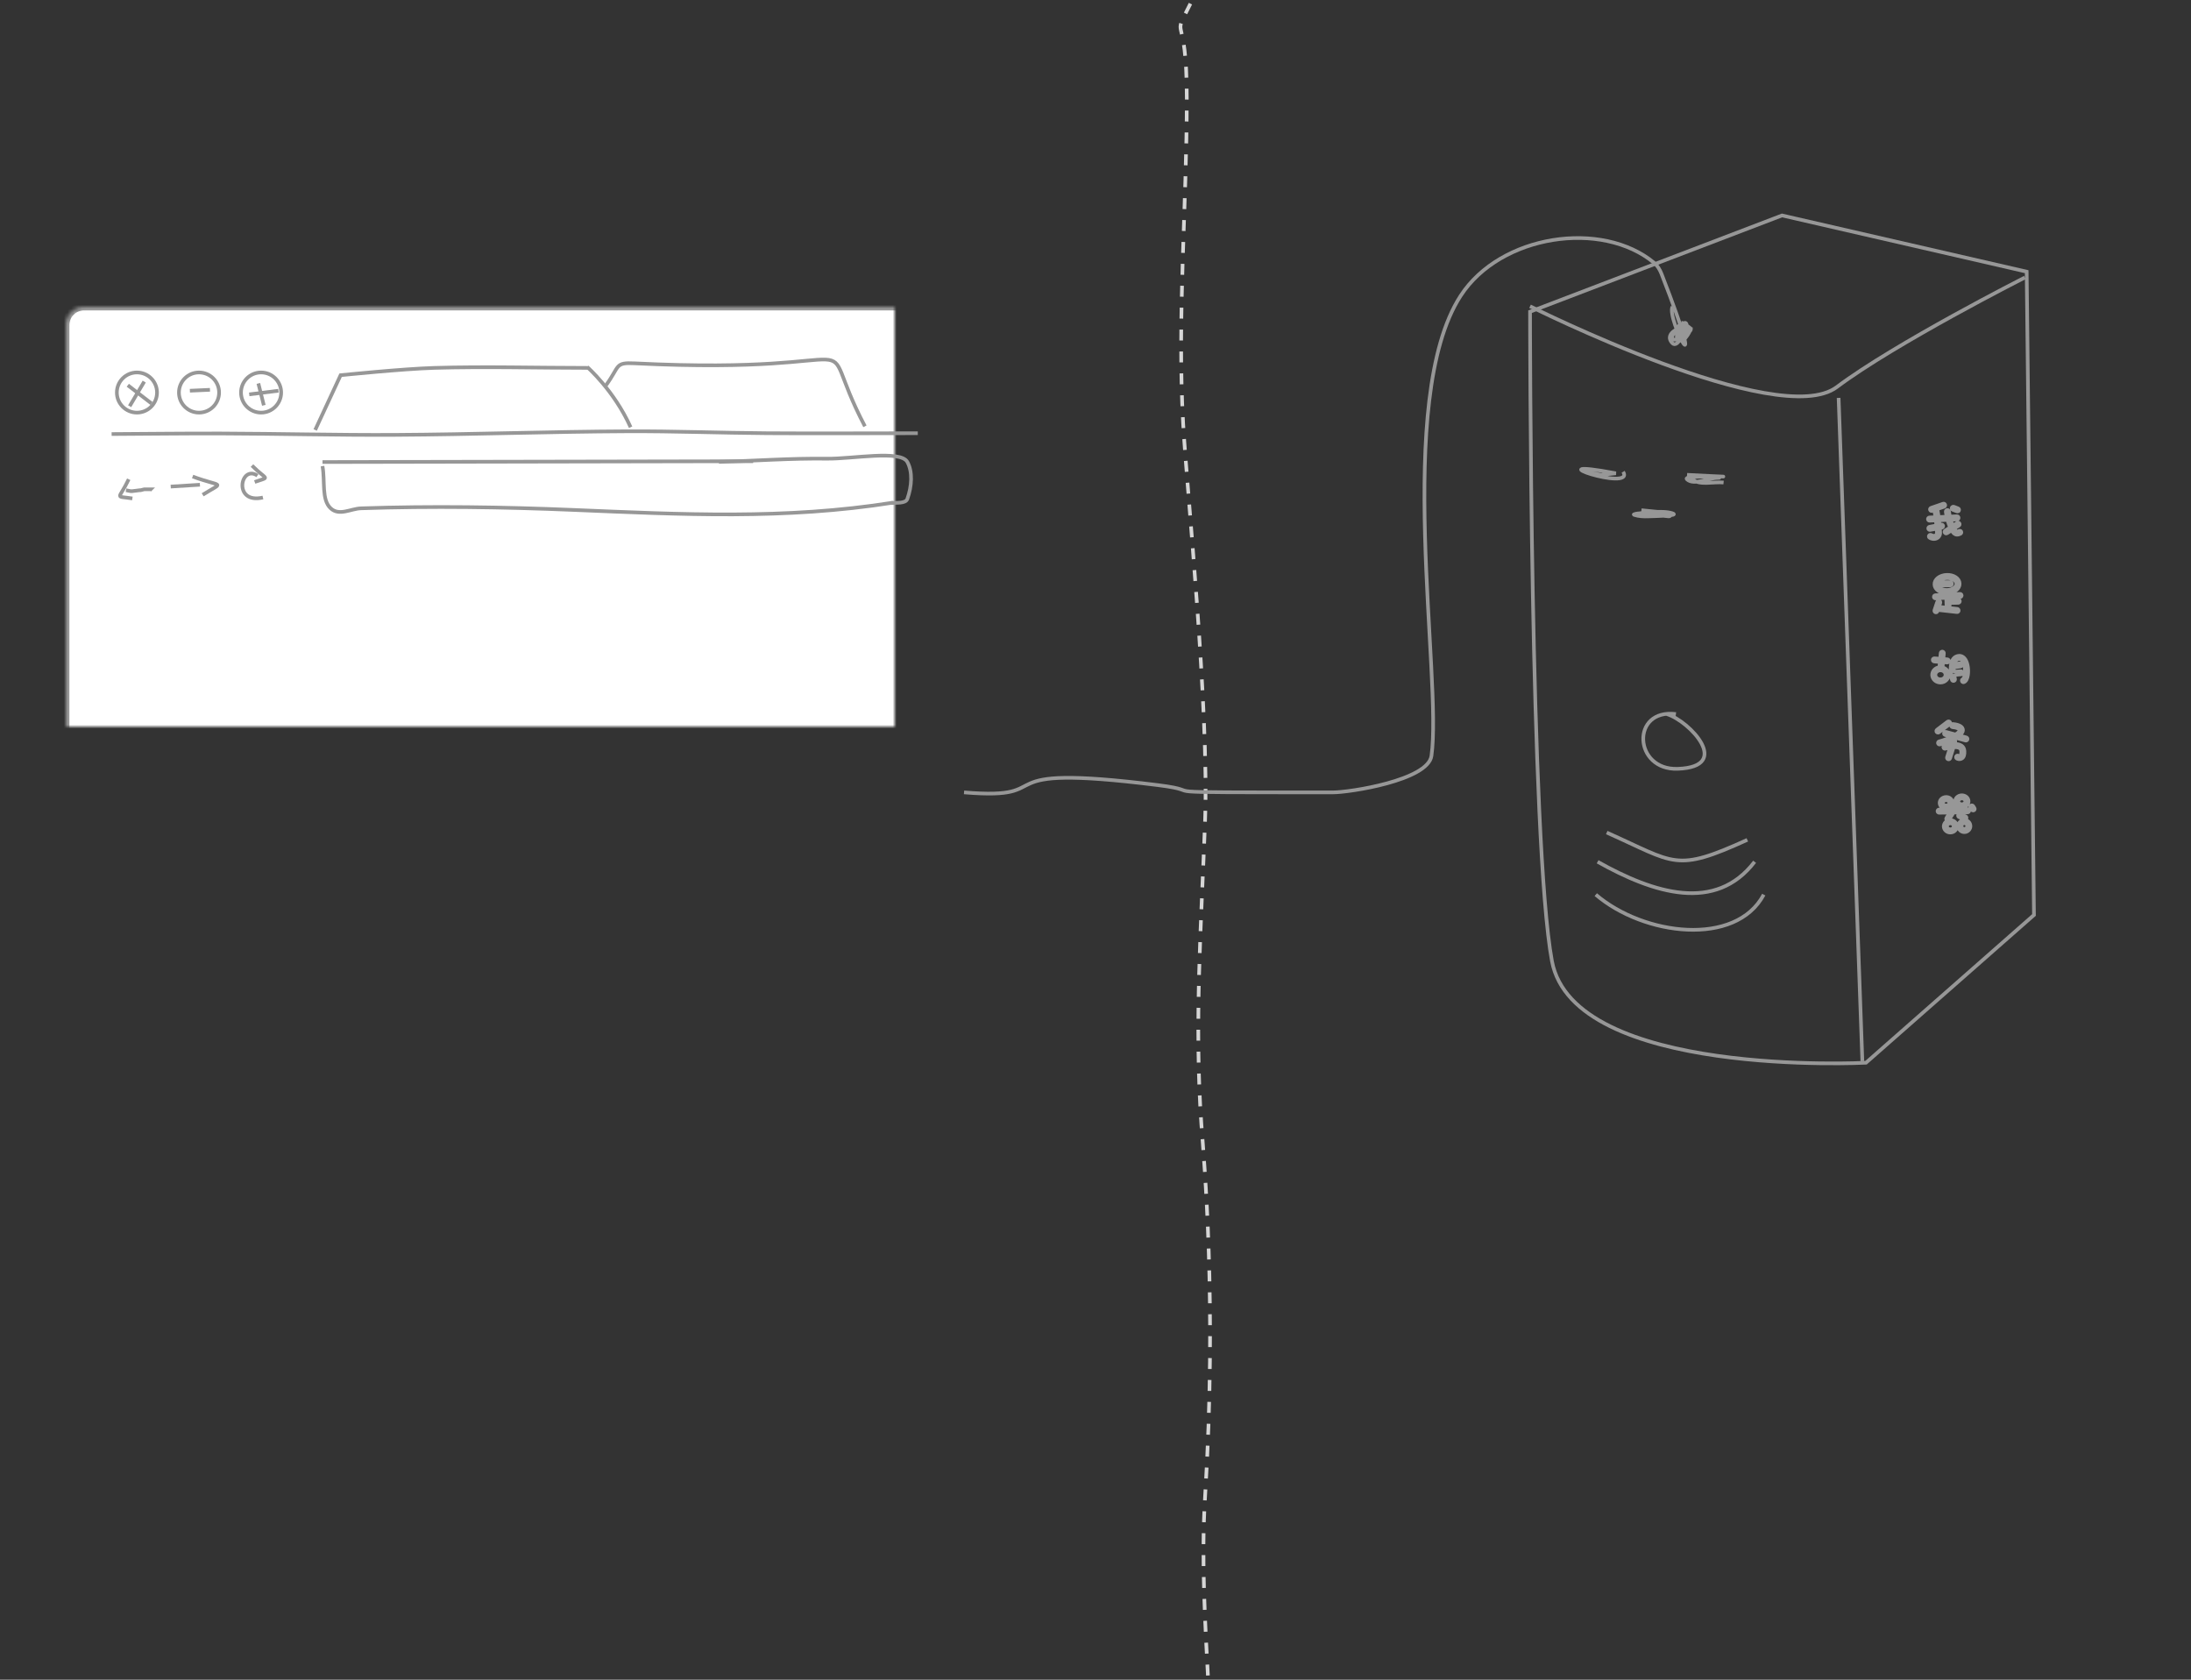 <?xml version="1.0" encoding="UTF-8"?>
<svg width="600px" height="460px" viewBox="0 0 600 460" version="1.1" xmlns="http://www.w3.org/2000/svg" xmlns:xlink="http://www.w3.org/1999/xlink">
    <rect x="0" y="0" width="600" height="460" fill="#333333" stroke="none"/>
    <!-- Generator: Sketch 39.1 (31720) - http://www.bohemiancoding.com/sketch -->
    <title>v</title>
    <desc>Created with Sketch.</desc>
    <defs>
        <rect id="path-1" x="18" y="84" width="245" height="199" rx="5"></rect>
        <mask id="mask-2" maskContentUnits="userSpaceOnUse" maskUnits="objectBoundingBox" x="0" y="0" width="245" height="199" fill="white">
            <use xlink:href="#path-1"></use>
        </mask>
        <path d="M29,224.498 L27.227,162.001 C27.102,157.582 30.58,154.109 34.999,154.244 L92.5,156 L162.016,153.144 L246.992,153.926 C251.415,153.967 254.925,157.588 254.833,162.007 L254,202 L254.869,254.994 C254.941,259.416 251.412,262.95 247.005,262.888 L112,261 L34.997,262.812 C30.58,262.916 27.185,259.43 27.415,255.011 L29,224.498 Z" id="path-3"></path>
        <mask id="mask-4" maskContentUnits="userSpaceOnUse" maskUnits="objectBoundingBox" x="0" y="0" width="227.646" height="109.745" fill="white">
            <use xlink:href="#path-3"></use>
        </mask>
    </defs>
    <g id="Page-1" stroke="none" stroke-width="1" fill="none" fill-rule="evenodd">
        <g id="v">
            <use id="Rectangle" stroke="#979797" mask="url(#mask-2)" stroke-width="2" fill="#FFFFFF" xlink:href="#path-1"></use>
            <path d="" id="Path-2" stroke="#979797"></path>
            <path d="" id="Path-3" stroke="#979797"></path>
            <path d="" id="Path-4" stroke="#979797"></path>
            <path d="" id="Path-5" stroke="#979797"></path>
            <path d="M30.564,118.866 C40.586,118.816 50.605,118.685 60.63,118.715 C76.5,118.761 92.331,119.18 108.196,119.093 C129.512,118.977 150.592,118.204 171.912,118.109 C184.664,118.053 197.306,118.554 210.053,118.639 C223.802,118.731 237.573,118.639 251.333,118.639" id="Path-6" stroke="#979797"></path>
            <circle id="Oval" stroke="#979797" cx="37.5" cy="107.5" r="5.5"></circle>
            <circle id="Oval-Copy" stroke="#979797" cx="54.5" cy="107.5" r="5.5"></circle>
            <circle id="Oval-Copy-2" stroke="#979797" cx="71.5" cy="107.5" r="5.5"></circle>
            <path d="" id="Path-7" stroke="#979797"></path>
            <path d="M39.5,104.5 L35.5,111.25" id="Path-8" stroke="#979797"></path>
            <path d="M35,105.5 L41.5,110.5" id="Path-9" stroke="#979797"></path>
            <path d="M52,107 L57.5,106.75" id="Path-10" stroke="#979797"></path>
            <path d="M68.25,108 C70.917,107.667 73.583,107.333 76.25,107" id="Path-11" stroke="#979797"></path>
            <path d="" id="Path-12" stroke="#979797"></path>
            <path d="" id="Path-13" stroke="#979797"></path>
            <path d="M70.75,105 L72.25,111" id="Path-14" stroke="#979797"></path>
            <path d="M86.313,117.749 C88.633,112.749 93.273,102.75 93.273,102.75 C93.273,102.75 110.316,101.004 118.909,100.75 C132.935,100.336 146.987,100.75 161.026,100.75" id="Path-15" stroke="#979797"></path>
            <path d="M88.314,127.643 C89.061,131.794 87.992,136.834 90.554,139.207 C92.923,141.401 96.031,139.302 98.877,139.207 C118.288,138.559 137.718,138.845 157.126,139.652 C186.636,140.878 215.021,142.344 244.574,137.65" id="Path-17" stroke="#979797"></path>
            <path d="" id="Path-18" stroke="#979797"></path>
            <path d="" id="Path-19" stroke="#979797"></path>
            <path d="M88.315,126.532 C127.627,126.457 166.938,126.383 206.25,126.309" id="Path-20" stroke="#979797"></path>
            <path d="M196.878,126.499 C206.762,126.202 216.642,125.479 226.528,125.609 C233.488,125.701 246.617,123.161 248.466,126.499 C249.963,129.2 249.721,133.132 248.466,136.65 C247.996,137.966 245.344,137.613 244.075,137.761" id="Path-21" stroke="#979797"></path>
            <path d="M35.25,131.25 C32.531,136.991 31.268,135.734 36.25,136.5" id="Path-22" stroke="#979797"></path>
            <polyline id="Path-23" stroke="#979797" points="34.5 134.25 35.75 134.5 36 134.5 36.251 134.5 38.251 134.25 38.501 134.25 39.5 134 39.75 134 40.25 134 40.25 134 40.5 134 40.75 134 40.75 134 41 134 41 134 41 134 41 134 41.25 134 41.25 134 41.25 134 41.25 134 41.25 134 41.25 134 41.25 134 41 134.25"></polyline>
            <path d="M46.75,133.25 C49.417,133.083 52.083,132.917 54.75,132.75" id="Path-24" stroke="#979797"></path>
            <path d="M52.75,130.5 C60.974,133.546 61.535,131.728 55.5,135.5" id="Path-25" stroke="#979797"></path>
            <path d="M72,136.25 C63.719,138.161 65.794,127.113 70.5,130.25" id="Path-26" stroke="#979797"></path>
            <path d="M69,127.5 C73.19,131.69 74.051,130.436 69.75,132" id="Path-27" stroke="#979797"></path>
            <path d="M160.801,100.5 C160.801,100.5 168.19,106.966 172.692,117" id="Path-28" stroke="#979797"></path>
            <path d="M165.962,105.5 C169.799,100.218 168.297,99.227 173.814,99.5 C244.5,103 221.5,87.5 236.859,116.75" id="Path-16" stroke="#979797"></path>
            <use id="Rectangle-2" stroke="#979797" mask="url(#mask-4)" stroke-width="2" xlink:href="#path-3"></use>
            <path d="M419,85.361 L488,59 L555,74.403 L557,250.574 L511,291.034 C511,291.034 431,295.249 425,263.218 C419,231.187 419,85.361 419,85.361 Z" id="Path-29" stroke="#979797"></path>
            <path d="M419,83.873 C419,83.873 487,118 503,106 C519,94 554.5,76 554.5,76" id="Path-30" stroke="#979797"></path>
            <path d="M503.5,108.963 L510,290.613" id="Path-31" stroke="#979797"></path>
            <path d="" id="Path-32" stroke="#979797"></path>
            <path d="M433.998,129.191 C435.499,129.473 440.003,130.317 438.502,130.036 L442.5,129.614 C418.457,125.113 447.925,134.967 444.5,129.193" id="Path-33" stroke="#979797"></path>
            <path d="M461.998,130.034 C485.397,131.271 459.866,129.502 462,131.3 C464.007,132.992 467.662,130.879 470.5,130.879 C472.839,130.879 461.846,129.906 463.5,131.3 C465.517,133.001 469.167,131.862 472,132.143" id="Path-34" stroke="#979797"></path>
            <path d="M449.498,139.728 L458,140.572 L449,140.572 C449,140.572 455.214,139.633 458,140.572 C460.037,141.259 453.687,141.326 451.496,141.414 C450.155,141.467 448.746,141.414 447.5,140.994 C447.01,140.828 448.474,140.572 449.002,140.572 L457.002,141.415 C457.473,141.415 457.667,140.853 458,140.572" id="Path-35" stroke="#979797"></path>
            <path d="" id="Path-36" stroke="#979797"></path>
            <path d="" id="Path-37" stroke="#979797"></path>
            <path d="M458.948,195.544 C446.539,193.999 447.346,210.995 459.45,210.546 C474.507,209.989 462.709,197.472 456.45,195.546" id="Path-38" stroke="#979797"></path>
            <path d="M440,228 C458.876,236.389 458.601,239.045 478.5,230" id="Path-39" stroke="#979797"></path>
            <path d="M437.5,236 C452.907,244.667 469.808,249.982 480.5,236" id="Path-40" stroke="#979797"></path>
            <path d="M437,245 C450.131,256.255 475.337,259.367 483,245" id="Path-41" stroke="#979797"></path>
            <path d="" id="Path-42" stroke="#979797"></path>
            <path d="M326,1 C320.5,12 325,1.375 325,27 C325,56.669 322.343,86.378 324,116 C325.019,134.22 331.151,193.919 330,225 C328.976,252.65 327.029,280.402 329,308 C329.721,318.096 333.302,356.501 330,410 C328.911,427.636 330.087,445.354 331,463 C331.093,464.793 331.564,466.923 333,468 C333.754,468.566 334.333,466.667 335,466" id="Path-43" stroke="#D6D6D6" stroke-dasharray="3"></path>
            <path d="" id="Path-46" stroke="#979797"></path>
            <path d="" id="Path-44" stroke="#979797"></path>
            <path d="" id="Path-45" stroke="#979797"></path>
            <path d="M264,217 C291.431,219.287 267.284,208.783 317.004,215 C333,217 308.546,217 365.004,217 C369.575,217 391.04,213.72 392,207 C395.039,185.726 381.587,109.383 400,81 C410.9,64.198 438.732,60.11 453,72 C453.923,72.769 454.564,73.88 455,75 C468.715,110.268 456.259,87.482 458,84" id="Path-47" stroke="#979797"></path>
            <path d="" id="Path-48" stroke="#979797"></path>
            <path d="M459,92 C459.667,91 461.291,87.834 461,89 L463,90 C462.657,91.372 460.632,94.265 460,93 L458,93 C457.667,92.333 458.255,91 459,91 C461.667,91 459.333,95.333 458,94 C455.665,91.665 459.513,89.504 461,90 C463.288,90.763 456.808,93.788 460,89 C460.185,88.723 461.236,88.764 461,89 L460,92 C457.333,94.667 462,84.667 462,90 C462,94.62 457.129,90.914 460,89 C460.877,88.415 462.255,89.255 463,90 C463.333,90.333 462.114,91.457 462,91 L460,92 C459.667,90.667 460.667,89.333 461,88" id="Path-49" stroke="#979797"></path>
            <path d="M529.392,141.972 C529.384,141.852 529.424,141.75 529.512,141.666 C529.6,141.582 529.704,141.536 529.824,141.528 L531.456,141.516 C531.424,141.22 531.394,140.94 531.366,140.676 C531.338,140.412 531.304,140.176 531.264,139.968 C531.248,139.848 531.274,139.738 531.342,139.638 C531.41,139.538 531.504,139.48 531.624,139.464 C531.744,139.44 531.852,139.462 531.948,139.53 C532.044,139.598 532.104,139.692 532.128,139.812 C532.168,140.036 532.204,140.292 532.236,140.58 C532.268,140.868 532.3,141.176 532.332,141.504 L534.54,141.48 C534.5,141.248 534.464,141.018 534.432,140.79 C534.4,140.562 534.372,140.344 534.348,140.136 C534.332,140.016 534.364,139.91 534.444,139.818 C534.524,139.726 534.624,139.672 534.744,139.656 C534.864,139.64 534.97,139.67 535.062,139.746 C535.154,139.822 535.208,139.92 535.224,140.04 C535.248,140.28 535.278,140.52 535.314,140.76 C535.35,141 535.388,141.24 535.428,141.48 L537.348,141.456 C537.468,141.456 537.57,141.498 537.654,141.582 C537.738,141.666 537.78,141.768 537.78,141.888 C537.788,142.008 537.748,142.11 537.66,142.194 C537.572,142.278 537.468,142.324 537.348,142.332 L535.62,142.344 C535.7,142.64 535.782,142.926 535.866,143.202 C535.95,143.478 536.044,143.74 536.148,143.988 L537.348,143.268 C537.452,143.204 537.562,143.186 537.678,143.214 C537.794,143.242 537.884,143.312 537.948,143.424 C538.012,143.528 538.03,143.638 538.002,143.754 C537.974,143.87 537.904,143.96 537.792,144.024 L536.508,144.792 C536.54,144.84 536.568,144.888 536.592,144.936 C536.616,144.984 536.64,145.032 536.664,145.08 C536.744,145.2 536.816,145.304 536.88,145.392 C536.944,145.48 537.014,145.544 537.09,145.584 C537.166,145.624 537.26,145.636 537.372,145.62 C537.484,145.604 537.624,145.56 537.792,145.488 C537.904,145.44 538.016,145.436 538.128,145.476 C538.24,145.516 538.32,145.592 538.368,145.704 C538.416,145.816 538.418,145.928 538.374,146.04 C538.33,146.152 538.252,146.232 538.14,146.28 C537.972,146.36 537.816,146.416 537.672,146.448 C537.528,146.48 537.392,146.496 537.264,146.496 C537.08,146.496 536.918,146.464 536.778,146.4 C536.638,146.336 536.514,146.256 536.406,146.16 C536.298,146.064 536.204,145.96 536.124,145.848 C536.044,145.736 535.976,145.632 535.92,145.536 L535.764,145.236 L534.48,146.004 C534.4,146.044 534.324,146.064 534.252,146.064 C534.18,146.064 534.11,146.046 534.042,146.01 C533.974,145.974 533.92,145.92 533.88,145.848 C533.816,145.744 533.798,145.634 533.826,145.518 C533.854,145.402 533.92,145.312 534.024,145.248 L535.38,144.444 C535.244,144.108 535.124,143.766 535.02,143.418 C534.916,143.07 534.82,142.716 534.732,142.356 L532.416,142.38 C532.432,142.596 532.446,142.81 532.458,143.022 C532.47,143.234 532.484,143.444 532.5,143.652 L532.968,143.58 C533.088,143.564 533.198,143.59 533.298,143.658 C533.398,143.726 533.456,143.82 533.472,143.94 C533.488,144.06 533.46,144.17 533.388,144.27 C533.316,144.37 533.22,144.428 533.1,144.444 L532.548,144.528 C532.564,144.904 532.576,145.226 532.584,145.494 C532.592,145.762 532.592,145.94 532.584,146.028 C532.544,146.3 532.444,146.548 532.284,146.772 C532.124,146.996 531.916,147.168 531.66,147.288 C531.412,147.4 531.156,147.456 530.892,147.456 C530.492,147.456 530.088,147.332 529.68,147.084 C529.576,147.02 529.51,146.93 529.482,146.814 C529.454,146.698 529.472,146.588 529.536,146.484 C529.6,146.38 529.69,146.314 529.806,146.286 C529.922,146.258 530.032,146.276 530.136,146.34 C530.568,146.612 530.948,146.664 531.276,146.496 C531.396,146.44 531.494,146.36 531.57,146.256 C531.646,146.152 531.692,146.04 531.708,145.92 C531.716,145.856 531.718,145.714 531.714,145.494 C531.71,145.274 531.7,144.996 531.684,144.66 L529.884,144.936 L529.824,144.936 C529.712,144.936 529.616,144.902 529.536,144.834 C529.456,144.766 529.408,144.676 529.392,144.564 C529.376,144.444 529.404,144.336 529.476,144.24 C529.548,144.144 529.644,144.088 529.764,144.072 L531.636,143.784 C531.62,143.56 531.604,143.33 531.588,143.094 C531.572,142.858 531.556,142.624 531.54,142.392 L529.824,142.404 C529.704,142.404 529.602,142.362 529.518,142.278 C529.434,142.194 529.392,142.092 529.392,141.972 L529.392,141.972 Z M530.064,139.452 C530.024,139.34 530.034,139.232 530.094,139.128 C530.154,139.024 530.24,138.952 530.352,138.912 L533.688,137.892 C533.8,137.852 533.908,137.862 534.012,137.922 C534.116,137.982 534.188,138.068 534.228,138.18 C534.268,138.292 534.258,138.402 534.198,138.51 C534.138,138.618 534.052,138.688 533.94,138.72 L530.616,139.74 C530.552,139.756 530.508,139.764 530.484,139.764 C530.388,139.764 530.302,139.736 530.226,139.68 C530.15,139.624 530.096,139.548 530.064,139.452 L530.064,139.452 Z M536.256,139.632 C536.144,139.592 536.066,139.516 536.022,139.404 C535.978,139.292 535.98,139.18 536.028,139.068 C536.076,138.956 536.156,138.878 536.268,138.834 C536.38,138.79 536.492,138.788 536.604,138.828 L537.732,139.308 C537.844,139.356 537.922,139.436 537.966,139.548 C538.01,139.66 538.008,139.772 537.96,139.884 C537.928,139.972 537.876,140.038 537.804,140.082 C537.732,140.126 537.652,140.148 537.564,140.148 C537.5,140.148 537.444,140.136 537.396,140.112 L536.256,139.632 Z M530.556,159.908 C530.556,159.556 530.644,159.228 530.82,158.924 C530.996,158.62 531.24,158.354 531.552,158.126 C531.864,157.898 532.23,157.72 532.65,157.592 C533.07,157.464 533.52,157.4 534,157.4 C534.48,157.4 534.93,157.464 535.35,157.592 C535.77,157.72 536.136,157.898 536.448,158.126 C536.76,158.354 537.004,158.62 537.18,158.924 C537.356,159.228 537.444,159.556 537.444,159.908 C537.444,160.26 537.356,160.588 537.18,160.892 C537.004,161.196 536.76,161.462 536.448,161.69 C536.136,161.918 535.77,162.096 535.35,162.224 C534.93,162.352 534.48,162.416 534,162.416 C533.52,162.416 533.07,162.352 532.65,162.224 C532.23,162.096 531.864,161.918 531.552,161.69 C531.24,161.462 530.996,161.196 530.82,160.892 C530.644,160.588 530.556,160.26 530.556,159.908 L530.556,159.908 Z M534,158.276 C533.648,158.276 533.318,158.32 533.01,158.408 C532.702,158.496 532.43,158.614 532.194,158.762 C531.958,158.91 531.772,159.082 531.636,159.278 C531.5,159.474 531.432,159.684 531.432,159.908 C531.432,160.132 531.5,160.342 531.636,160.538 C531.772,160.734 531.958,160.906 532.194,161.054 C532.43,161.202 532.702,161.32 533.01,161.408 C533.318,161.496 533.648,161.54 534,161.54 C534.344,161.54 534.672,161.496 534.984,161.408 C535.296,161.32 535.57,161.202 535.806,161.054 C536.042,160.906 536.228,160.734 536.364,160.538 C536.5,160.342 536.568,160.132 536.568,159.908 C536.568,159.684 536.5,159.474 536.364,159.278 C536.228,159.082 536.042,158.91 535.806,158.762 C535.57,158.614 535.296,158.496 534.984,158.408 C534.672,158.32 534.344,158.276 534,158.276 L534,158.276 Z M530.712,163.736 C530.592,163.736 530.49,163.694 530.406,163.61 C530.322,163.526 530.276,163.424 530.268,163.304 C530.268,163.184 530.31,163.08 530.394,162.992 C530.478,162.904 530.58,162.86 530.7,162.86 L537.432,162.728 L537.444,162.728 C537.556,162.728 537.656,162.77 537.744,162.854 C537.832,162.938 537.876,163.04 537.876,163.16 C537.876,163.28 537.834,163.384 537.75,163.472 C537.666,163.56 537.564,163.604 537.444,163.604 L534.504,163.664 L534.504,164.252 L536.892,164.276 C537.012,164.276 537.114,164.32 537.198,164.408 C537.282,164.496 537.324,164.6 537.324,164.72 C537.324,164.84 537.28,164.942 537.192,165.026 C537.104,165.11 537.004,165.152 536.892,165.152 L536.88,165.152 L534.504,165.128 L534.504,165.8 C534.504,165.92 534.462,166.022 534.378,166.106 C534.294,166.19 534.192,166.232 534.072,166.232 C533.952,166.232 533.85,166.19 533.766,166.106 C533.682,166.022 533.64,165.92 533.64,165.8 L533.64,163.676 L530.712,163.736 Z M530.556,167.528 C530.444,167.488 530.364,167.412 530.316,167.3 C530.268,167.188 530.264,167.076 530.304,166.964 L531.144,164.708 C531.184,164.596 531.26,164.514 531.372,164.462 C531.484,164.41 531.596,164.404 531.708,164.444 C531.82,164.484 531.9,164.56 531.948,164.672 C531.996,164.784 532,164.896 531.96,165.008 L531.528,166.172 C531.616,166.124 531.708,166.104 531.804,166.112 L536.544,166.808 C536.664,166.824 536.76,166.882 536.832,166.982 C536.904,167.082 536.932,167.192 536.916,167.312 C536.9,167.424 536.85,167.514 536.766,167.582 C536.682,167.65 536.588,167.684 536.484,167.684 C536.468,167.684 536.456,167.682 536.448,167.678 C536.44,167.674 536.428,167.672 536.412,167.672 L531.672,166.976 C531.584,166.96 531.512,166.926 531.456,166.874 C531.4,166.822 531.36,166.76 531.336,166.688 L531.12,167.264 C531.08,167.352 531.024,167.422 530.952,167.474 C530.88,167.526 530.8,167.552 530.712,167.552 C530.672,167.552 530.62,167.544 530.556,167.528 L530.556,167.528 Z M532.596,160.232 C532.476,160.224 532.376,160.178 532.296,160.094 C532.216,160.01 532.176,159.908 532.176,159.788 C532.184,159.668 532.23,159.566 532.314,159.482 C532.398,159.398 532.5,159.356 532.62,159.356 L532.632,159.356 L534.9,159.428 C535.02,159.436 535.12,159.484 535.2,159.572 C535.28,159.66 535.32,159.764 535.32,159.884 C535.312,160.004 535.266,160.104 535.182,160.184 C535.098,160.264 534.996,160.304 534.876,160.304 L534.864,160.304 L532.596,160.232 Z M529.056,184.696 C529.056,184.424 529.11,184.164 529.218,183.916 C529.326,183.668 529.474,183.45 529.662,183.262 C529.85,183.074 530.072,182.922 530.328,182.806 C530.584,182.69 530.86,182.62 531.156,182.596 C531.132,182.532 531.124,182.468 531.132,182.404 L531.288,181.168 L529.752,180.988 C529.632,180.972 529.534,180.918 529.458,180.826 C529.382,180.734 529.352,180.628 529.368,180.508 C529.384,180.388 529.438,180.29 529.53,180.214 C529.622,180.138 529.728,180.108 529.848,180.124 L531.396,180.292 L531.6,178.732 C531.616,178.62 531.67,178.526 531.762,178.45 C531.854,178.374 531.96,178.344 532.08,178.36 C532.2,178.376 532.298,178.432 532.374,178.528 C532.45,178.624 532.48,178.732 532.464,178.852 L532.26,180.388 L533.364,180.52 C533.484,180.536 533.582,180.59 533.658,180.682 C533.734,180.774 533.764,180.88 533.748,181 C533.732,181.112 533.684,181.204 533.604,181.276 C533.524,181.348 533.428,181.384 533.316,181.384 L533.268,181.384 L532.152,181.264 L531.996,182.512 C531.988,182.568 531.968,182.624 531.936,182.68 C532.176,182.744 532.396,182.84 532.596,182.968 C532.796,183.096 532.968,183.248 533.112,183.424 C533.256,183.6 533.37,183.796 533.454,184.012 C533.538,184.228 533.58,184.456 533.58,184.696 C533.58,184.984 533.52,185.256 533.4,185.512 C533.28,185.768 533.118,185.992 532.914,186.184 C532.71,186.376 532.472,186.528 532.2,186.64 C531.928,186.752 531.636,186.808 531.324,186.808 C531.012,186.808 530.718,186.752 530.442,186.64 C530.166,186.528 529.926,186.376 529.722,186.184 C529.518,185.992 529.356,185.768 529.236,185.512 C529.116,185.256 529.056,184.984 529.056,184.696 L529.056,184.696 Z M536.628,179.668 C537.156,179.676 537.614,179.898 538.002,180.334 C538.39,180.77 538.664,181.4 538.824,182.224 C538.904,182.632 538.948,183.082 538.956,183.574 C538.964,184.066 538.926,184.54 538.842,184.996 C538.758,185.452 538.624,185.856 538.44,186.208 C538.256,186.56 538.016,186.792 537.72,186.904 C537.656,186.928 537.604,186.94 537.564,186.94 C537.476,186.94 537.394,186.914 537.318,186.862 C537.242,186.81 537.188,186.74 537.156,186.652 C537.108,186.54 537.11,186.428 537.162,186.316 C537.214,186.204 537.296,186.128 537.408,186.088 C537.52,186.048 537.628,185.916 537.732,185.692 C537.836,185.468 537.92,185.184 537.984,184.84 C538.048,184.496 538.082,184.112 538.086,183.688 C538.09,183.264 538.052,182.832 537.972,182.392 C537.948,182.256 537.906,182.082 537.846,181.87 C537.786,181.658 537.704,181.454 537.6,181.258 C537.496,181.062 537.366,180.894 537.21,180.754 C537.054,180.614 536.868,180.544 536.652,180.544 L536.64,180.544 C536.232,180.544 535.9,180.696 535.644,181 C535.5,181.176 535.386,181.388 535.302,181.636 C535.218,181.884 535.156,182.15 535.116,182.434 C535.076,182.718 535.052,183.014 535.044,183.322 C535.036,183.63 535.04,183.932 535.056,184.228 C535.12,184.068 535.244,183.98 535.428,183.964 L536.928,183.904 C537.048,183.904 537.152,183.944 537.24,184.024 C537.328,184.104 537.376,184.204 537.384,184.324 C537.392,184.444 537.356,184.548 537.276,184.636 C537.196,184.724 537.096,184.768 536.976,184.768 L535.464,184.84 L535.452,184.84 C535.292,184.84 535.172,184.768 535.092,184.624 C535.108,184.904 535.132,185.158 535.164,185.386 C535.196,185.614 535.228,185.808 535.26,185.968 C535.284,186.088 535.264,186.198 535.2,186.298 C535.136,186.398 535.044,186.46 534.924,186.484 C534.804,186.508 534.694,186.486 534.594,186.418 C534.494,186.35 534.432,186.256 534.408,186.136 C534.4,186.112 534.378,185.992 534.342,185.776 C534.306,185.56 534.27,185.288 534.234,184.96 C534.198,184.632 534.174,184.266 534.162,183.862 C534.15,183.458 534.166,183.05 534.21,182.638 C534.254,182.226 534.334,181.83 534.45,181.45 C534.566,181.07 534.736,180.74 534.96,180.46 C535.376,179.948 535.932,179.684 536.628,179.668 L536.628,179.668 Z M531.324,183.46 C531.132,183.46 530.952,183.492 530.784,183.556 C530.616,183.62 530.468,183.708 530.34,183.82 C530.212,183.932 530.112,184.064 530.04,184.216 C529.968,184.368 529.932,184.528 529.932,184.696 C529.932,184.864 529.968,185.024 530.04,185.176 C530.112,185.328 530.212,185.46 530.34,185.572 C530.468,185.684 530.616,185.772 530.784,185.836 C530.952,185.9 531.132,185.932 531.324,185.932 C531.516,185.932 531.696,185.9 531.864,185.836 C532.032,185.772 532.18,185.684 532.308,185.572 C532.436,185.46 532.536,185.328 532.608,185.176 C532.68,185.024 532.716,184.864 532.716,184.696 C532.716,184.528 532.68,184.368 532.608,184.216 C532.536,184.064 532.436,183.932 532.308,183.82 C532.18,183.708 532.032,183.62 531.864,183.556 C531.696,183.492 531.516,183.46 531.324,183.46 L531.324,183.46 Z M536.796,181.732 C536.916,181.716 537.022,181.748 537.114,181.828 C537.206,181.908 537.26,182.004 537.276,182.116 C537.292,182.236 537.26,182.342 537.18,182.434 C537.1,182.526 537.004,182.58 536.892,182.596 L535.704,182.728 L535.656,182.728 C535.544,182.728 535.446,182.692 535.362,182.62 C535.278,182.548 535.228,182.456 535.212,182.344 C535.196,182.224 535.228,182.118 535.308,182.026 C535.388,181.934 535.488,181.88 535.608,181.864 L536.796,181.732 Z M535.08,201.048 C535.488,200.784 535.76,200.556 535.896,200.364 C536.032,200.172 536.092,200.028 536.076,199.932 C536.036,199.796 535.852,199.65 535.524,199.494 C535.196,199.338 534.736,199.22 534.144,199.14 C534.024,199.124 533.928,199.068 533.856,198.972 C533.784,198.876 533.756,198.772 533.772,198.66 C533.788,198.54 533.842,198.442 533.934,198.366 C534.026,198.29 534.132,198.26 534.252,198.276 C534.476,198.3 534.73,198.344 535.014,198.408 C535.298,198.472 535.572,198.56 535.836,198.672 C536.1,198.784 536.332,198.928 536.532,199.104 C536.732,199.28 536.86,199.492 536.916,199.74 C537.052,200.316 536.728,200.904 535.944,201.504 L537.804,202.08 C537.916,202.12 538.002,202.192 538.062,202.296 C538.122,202.4 538.132,202.508 538.092,202.62 C538.06,202.716 538.004,202.792 537.924,202.848 C537.844,202.904 537.76,202.932 537.672,202.932 C537.648,202.932 537.626,202.93 537.606,202.926 C537.586,202.922 537.564,202.916 537.54,202.908 L534.996,202.116 C534.492,202.404 533.98,202.648 533.46,202.848 C532.94,203.048 532.468,203.214 532.044,203.346 C531.62,203.478 531.266,203.576 530.982,203.64 C530.698,203.704 530.544,203.74 530.52,203.748 C530.504,203.756 530.476,203.76 530.436,203.76 C530.332,203.76 530.24,203.728 530.16,203.664 C530.08,203.6 530.028,203.512 530.004,203.4 C529.988,203.288 530.012,203.182 530.076,203.082 C530.14,202.982 530.232,202.92 530.352,202.896 C530.36,202.896 530.464,202.872 530.664,202.824 C530.864,202.776 531.126,202.706 531.45,202.614 C531.774,202.522 532.14,202.406 532.548,202.266 C532.956,202.126 533.372,201.956 533.796,201.756 L532.044,201.204 C531.932,201.164 531.846,201.092 531.786,200.988 C531.726,200.884 531.716,200.776 531.756,200.664 C531.796,200.552 531.868,200.466 531.972,200.406 C532.076,200.346 532.188,200.336 532.308,200.376 L534.876,201.168 C534.916,201.152 534.952,201.134 534.984,201.114 C535.016,201.094 535.048,201.072 535.08,201.048 L535.08,201.048 Z M532.836,197.592 C532.94,197.528 533.05,197.506 533.166,197.526 C533.282,197.546 533.376,197.604 533.448,197.7 C533.52,197.796 533.546,197.904 533.526,198.024 C533.506,198.144 533.444,198.24 533.34,198.312 L530.352,200.412 C530.288,200.468 530.204,200.496 530.1,200.496 C529.956,200.496 529.836,200.436 529.74,200.316 C529.676,200.212 529.654,200.1 529.674,199.98 C529.694,199.86 529.752,199.768 529.848,199.704 L532.836,197.592 Z M532.608,207.876 C532.496,207.836 532.414,207.762 532.362,207.654 C532.31,207.546 532.304,207.436 532.344,207.324 L533.28,204.696 C533.008,204.736 532.76,204.78 532.536,204.828 C532.312,204.876 532.128,204.92 531.984,204.96 C531.872,204.992 531.764,204.978 531.66,204.918 C531.556,204.858 531.488,204.772 531.456,204.66 C531.416,204.548 531.426,204.438 531.486,204.33 C531.546,204.222 531.636,204.152 531.756,204.12 C531.836,204.096 532.048,204.044 532.392,203.964 C532.736,203.884 533.14,203.824 533.604,203.784 L533.916,202.896 C533.956,202.784 534.03,202.702 534.138,202.65 C534.246,202.598 534.356,202.592 534.468,202.632 C534.58,202.672 534.662,202.746 534.714,202.854 C534.766,202.962 534.772,203.072 534.732,203.184 L534.54,203.748 C534.892,203.764 535.23,203.81 535.554,203.886 C535.878,203.962 536.164,204.092 536.412,204.276 C536.892,204.628 537.14,205.132 537.156,205.788 C537.18,206.788 536.94,207.448 536.436,207.768 C536.324,207.84 536.212,207.89 536.1,207.918 C535.988,207.946 535.88,207.96 535.776,207.96 C535.584,207.96 535.42,207.934 535.284,207.882 C535.148,207.83 535.068,207.796 535.044,207.78 C534.932,207.724 534.858,207.64 534.822,207.528 C534.786,207.416 534.796,207.304 534.852,207.192 C534.908,207.08 534.992,207.006 535.104,206.97 C535.216,206.934 535.328,206.944 535.44,207 C535.504,207.024 535.568,207.044 535.632,207.06 C535.688,207.076 535.746,207.084 535.806,207.084 C535.866,207.084 535.92,207.064 535.968,207.024 C535.992,207.008 536.024,206.978 536.064,206.934 C536.104,206.89 536.142,206.824 536.178,206.736 C536.214,206.648 536.242,206.53 536.262,206.382 C536.282,206.234 536.292,206.044 536.292,205.812 C536.284,205.436 536.152,205.156 535.896,204.972 C535.704,204.836 535.46,204.742 535.164,204.69 C534.868,204.638 534.556,204.616 534.228,204.624 L533.172,207.612 C533.092,207.804 532.952,207.9 532.752,207.9 C532.688,207.9 532.64,207.892 532.608,207.876 L532.608,207.876 Z M529.668,221.552 L533.148,221.624 L533.736,220.748 C533.8,220.644 533.892,220.58 534.012,220.556 C534.132,220.532 534.244,220.556 534.348,220.628 C534.444,220.692 534.504,220.784 534.528,220.904 C534.552,221.024 534.532,221.132 534.468,221.228 L534.18,221.648 L537.456,221.72 C537.576,221.728 537.678,221.774 537.762,221.858 C537.846,221.942 537.884,222.048 537.876,222.176 C537.876,222.288 537.834,222.386 537.75,222.47 C537.666,222.554 537.564,222.596 537.444,222.596 L537.432,222.596 L533.604,222.512 L532.32,224.408 C532.28,224.472 532.226,224.52 532.158,224.552 C532.09,224.584 532.024,224.6 531.96,224.6 C531.92,224.6 531.878,224.596 531.834,224.588 C531.79,224.58 531.748,224.56 531.708,224.528 C531.612,224.464 531.552,224.372 531.528,224.252 C531.504,224.132 531.528,224.024 531.6,223.928 L532.56,222.488 L529.656,222.428 C529.528,222.42 529.424,222.374 529.344,222.29 C529.264,222.206 529.224,222.1 529.224,221.972 C529.224,221.86 529.268,221.762 529.356,221.678 C529.444,221.594 529.544,221.552 529.656,221.552 L529.668,221.552 Z M535.968,217.868 C536.216,217.868 536.452,217.912 536.676,218 C536.9,218.088 537.096,218.206 537.264,218.354 C537.432,218.502 537.564,218.678 537.66,218.882 C537.756,219.086 537.804,219.3 537.804,219.524 C537.804,219.756 537.756,219.974 537.66,220.178 C537.564,220.382 537.432,220.558 537.264,220.706 C537.096,220.854 536.9,220.972 536.676,221.06 C536.452,221.148 536.216,221.192 535.968,221.192 C535.712,221.192 535.474,221.148 535.254,221.06 C535.034,220.972 534.84,220.854 534.672,220.706 C534.504,220.558 534.372,220.382 534.276,220.178 C534.18,219.974 534.132,219.756 534.132,219.524 C534.132,219.3 534.18,219.086 534.276,218.882 C534.372,218.678 534.504,218.502 534.672,218.354 C534.84,218.206 535.034,218.088 535.254,218 C535.474,217.912 535.712,217.868 535.968,217.868 L535.968,217.868 Z M532.584,227.948 C532.336,227.948 532.102,227.904 531.882,227.816 C531.662,227.728 531.472,227.606 531.312,227.45 C531.152,227.294 531.024,227.114 530.928,226.91 C530.832,226.706 530.784,226.488 530.784,226.256 C530.784,226.024 530.832,225.804 530.928,225.596 C531.024,225.388 531.152,225.208 531.312,225.056 C531.472,224.904 531.662,224.784 531.882,224.696 C532.102,224.608 532.336,224.564 532.584,224.564 C532.832,224.564 533.066,224.608 533.286,224.696 C533.506,224.784 533.696,224.904 533.856,225.056 C534.016,225.208 534.144,225.388 534.24,225.596 C534.336,225.804 534.384,226.024 534.384,226.256 C534.384,226.488 534.336,226.706 534.24,226.91 C534.144,227.114 534.016,227.294 533.856,227.45 C533.696,227.606 533.506,227.728 533.286,227.816 C533.066,227.904 532.832,227.948 532.584,227.948 L532.584,227.948 Z M529.884,219.788 C529.884,219.572 529.93,219.366 530.022,219.17 C530.114,218.974 530.24,218.804 530.4,218.66 C530.56,218.516 530.748,218.402 530.964,218.318 C531.18,218.234 531.408,218.192 531.648,218.192 C532.168,218.192 532.604,218.368 532.956,218.72 C533.108,218.864 533.222,219.028 533.298,219.212 C533.374,219.396 533.412,219.592 533.412,219.8 C533.412,220.016 533.366,220.222 533.274,220.418 C533.182,220.614 533.056,220.784 532.896,220.928 C532.736,221.072 532.548,221.186 532.332,221.27 C532.116,221.354 531.888,221.396 531.648,221.396 C531.408,221.396 531.18,221.354 530.964,221.27 C530.748,221.186 530.56,221.072 530.4,220.928 C530.24,220.784 530.114,220.614 530.022,220.418 C529.93,220.222 529.884,220.012 529.884,219.788 L529.884,219.788 Z M536.424,224.672 C536.648,224.672 536.862,224.714 537.066,224.798 C537.27,224.882 537.446,225 537.594,225.152 C537.742,225.304 537.86,225.48 537.948,225.68 C538.036,225.88 538.08,226.092 538.08,226.316 C538.08,226.548 538.036,226.764 537.948,226.964 C537.86,227.164 537.742,227.338 537.594,227.486 C537.446,227.634 537.27,227.752 537.066,227.84 C536.862,227.928 536.648,227.972 536.424,227.972 C536.192,227.972 535.974,227.928 535.77,227.84 C535.566,227.752 535.39,227.634 535.242,227.486 C535.094,227.338 534.976,227.164 534.888,226.964 C534.8,226.764 534.756,226.548 534.756,226.316 C534.756,226.092 534.8,225.88 534.888,225.68 C534.976,225.48 535.094,225.304 535.242,225.152 C535.39,225 535.566,224.882 535.77,224.798 C535.974,224.714 536.192,224.672 536.424,224.672 L536.424,224.672 Z M535.968,220.328 C536.232,220.328 536.458,220.25 536.646,220.094 C536.834,219.938 536.928,219.748 536.928,219.524 C536.928,219.308 536.834,219.122 536.646,218.966 C536.458,218.81 536.232,218.732 535.968,218.732 C535.704,218.732 535.478,218.81 535.29,218.966 C535.102,219.122 535.008,219.308 535.008,219.524 C535.008,219.748 535.102,219.938 535.29,220.094 C535.478,220.25 535.704,220.328 535.968,220.328 L535.968,220.328 Z M532.584,225.428 C532.328,225.428 532.11,225.508 531.93,225.668 C531.75,225.828 531.66,226.024 531.66,226.256 C531.66,226.48 531.75,226.672 531.93,226.832 C532.11,226.992 532.328,227.072 532.584,227.072 C532.84,227.072 533.058,226.992 533.238,226.832 C533.418,226.672 533.508,226.48 533.508,226.256 C533.508,226.024 533.418,225.828 533.238,225.668 C533.058,225.508 532.84,225.428 532.584,225.428 L532.584,225.428 Z M532.536,219.788 C532.536,219.684 532.514,219.594 532.47,219.518 C532.426,219.442 532.384,219.38 532.344,219.332 C532.152,219.156 531.92,219.068 531.648,219.068 C531.4,219.068 531.19,219.138 531.018,219.278 C530.846,219.418 530.76,219.588 530.76,219.788 C530.76,219.996 530.846,220.17 531.018,220.31 C531.19,220.45 531.4,220.52 531.648,220.52 C531.896,220.52 532.106,220.45 532.278,220.31 C532.45,220.17 532.536,219.996 532.536,219.788 L532.536,219.788 Z M535.056,223.808 C534.944,223.76 534.868,223.68 534.828,223.568 C534.788,223.456 534.792,223.344 534.84,223.232 C534.896,223.12 534.98,223.044 535.092,223.004 C535.204,222.964 535.316,222.968 535.428,223.016 L536.832,223.676 C536.944,223.724 537.02,223.804 537.06,223.916 C537.1,224.028 537.096,224.14 537.048,224.252 C536.968,224.42 536.836,224.504 536.652,224.504 C536.588,224.504 536.528,224.492 536.472,224.468 L535.056,223.808 Z M536.424,227.096 C536.64,227.096 536.826,227.02 536.982,226.868 C537.138,226.716 537.216,226.532 537.216,226.316 C537.216,226.1 537.138,225.916 536.982,225.764 C536.826,225.612 536.64,225.536 536.424,225.536 C536.208,225.536 536.022,225.612 535.866,225.764 C535.71,225.916 535.632,226.1 535.632,226.316 C535.632,226.532 535.71,226.716 535.866,226.868 C536.022,227.02 536.208,227.096 536.424,227.096 L536.424,227.096 Z M539.352,221.492 C539.416,221.604 539.434,221.716 539.406,221.828 C539.378,221.94 539.308,222.028 539.196,222.092 C539.116,222.132 539.044,222.152 538.98,222.152 C538.908,222.152 538.838,222.132 538.77,222.092 C538.702,222.052 538.648,222 538.608,221.936 L538.284,221.384 C538.22,221.272 538.202,221.16 538.23,221.048 C538.258,220.936 538.328,220.848 538.44,220.784 C538.544,220.72 538.652,220.704 538.764,220.736 C538.876,220.768 538.964,220.836 539.028,220.94 L539.352,221.492 Z" id="我-是-胡-务-器" stroke="#979797" fill="#555555" transform="translate(534.528, 182.92) rotate(-2) translate(-534.528, -182.92) "></path>
        </g>
    </g>
</svg>